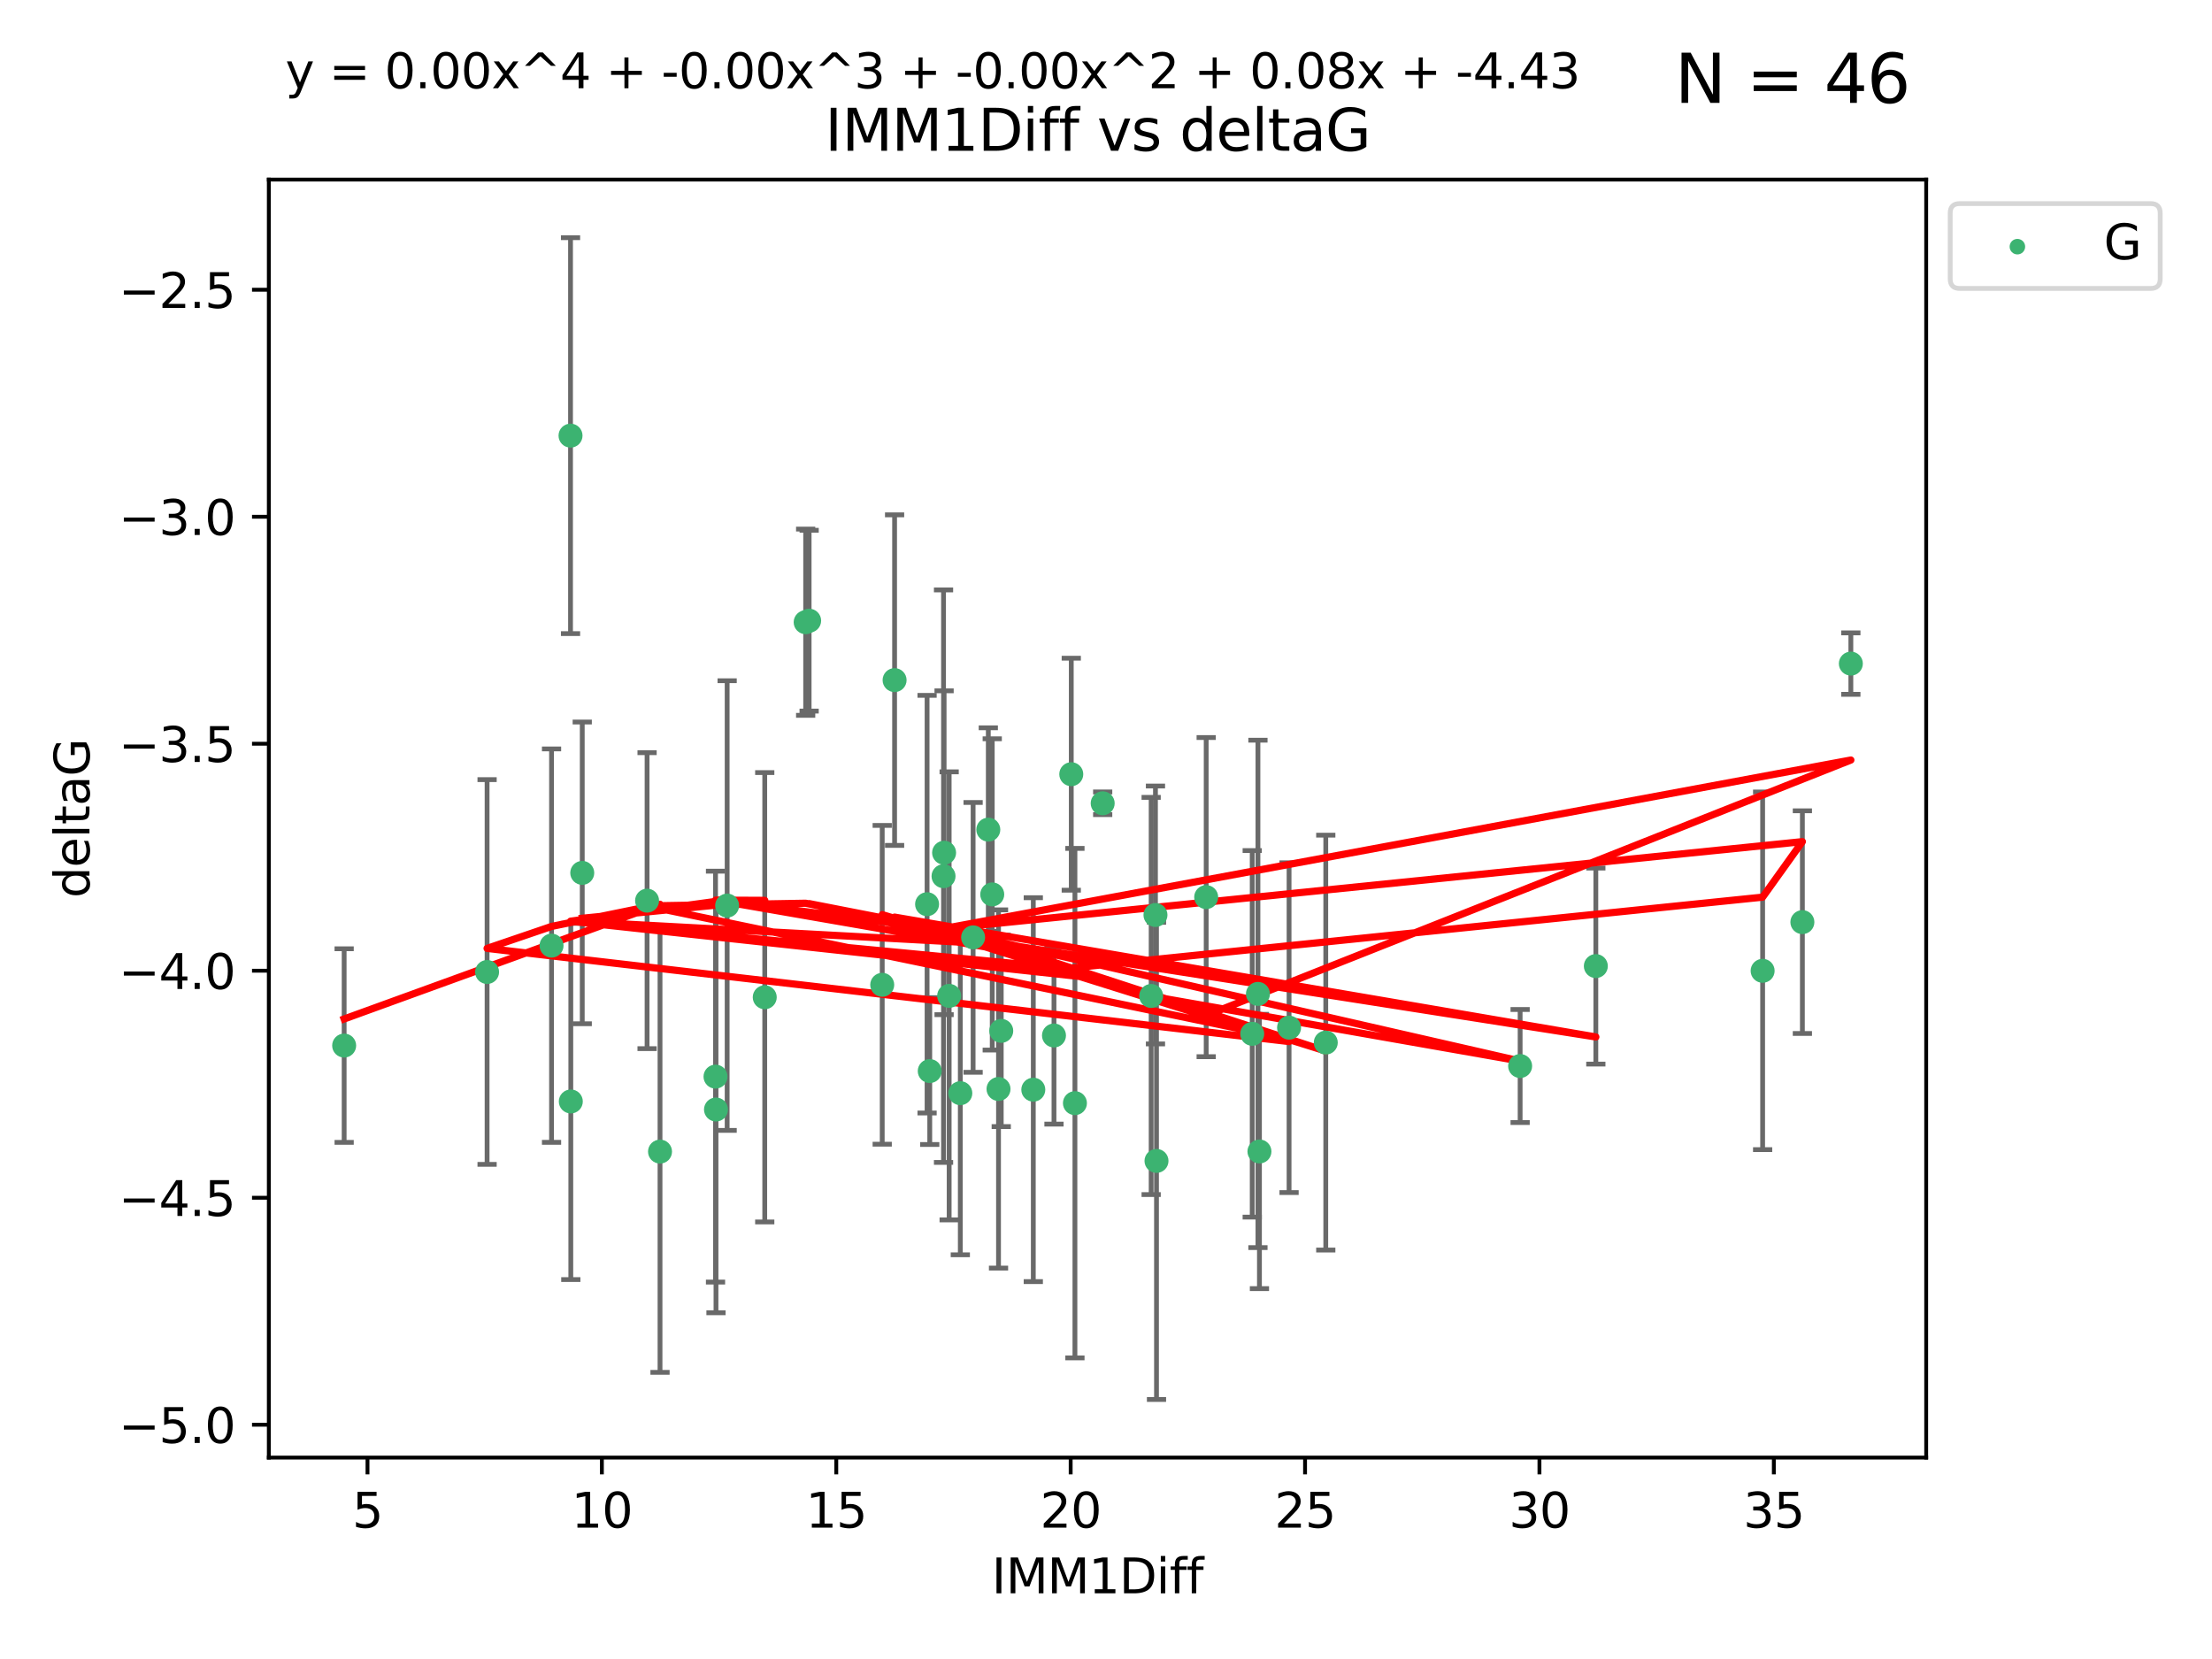 <?xml version="1.0" encoding="utf-8" standalone="no"?>
<!DOCTYPE svg PUBLIC "-//W3C//DTD SVG 1.1//EN"
  "http://www.w3.org/Graphics/SVG/1.1/DTD/svg11.dtd">
<svg xmlns:xlink="http://www.w3.org/1999/xlink" width="460.8pt" height="345.6pt" viewBox="0 0 460.8 345.6" xmlns="http://www.w3.org/2000/svg" version="1.1">
 <defs>
  <style type="text/css">*{stroke-linejoin: round; stroke-linecap: butt}</style>
 </defs>
 <g id="figure_1">
  <g id="patch_1">
   <path d="M 0 345.6 
L 460.8 345.6 
L 460.8 0 
L 0 0 
z
" style="fill: #ffffff"/>
  </g>
  <g id="axes_1">
   <g id="patch_2">
    <path d="M 56 303.64 
L 401.26 303.64 
L 401.26 37.411 
L 56 37.411 
z
" style="fill: #ffffff"/>
   </g>
   <g id="PathCollection_1">
    <defs>
     <path id="m3015d4358c" d="M 0 1.118 
C 0.297 1.118 0.581 1 0.791 0.791 
C 1 0.581 1.118 0.297 1.118 0 
C 1.118 -0.297 1 -0.581 0.791 -0.791 
C 0.581 -1 0.297 -1.118 0 -1.118 
C -0.297 -1.118 -0.581 -1 -0.791 -0.791 
C -1 -0.581 -1.118 -0.297 -1.118 0 
C -1.118 0.297 -1 0.581 -0.791 0.791 
C -0.581 1 -0.297 1.118 0 1.118 
z
" style="stroke: #3cb371"/>
    </defs>
    <g clip-path="url(#p29a6e53171)">
     <use xlink:href="#m3015d4358c" x="71.694" y="217.811" style="fill: #3cb371; stroke: #3cb371"/>
     <use xlink:href="#m3015d4358c" x="137.494" y="239.898" style="fill: #3cb371; stroke: #3cb371"/>
     <use xlink:href="#m3015d4358c" x="114.896" y="196.991" style="fill: #3cb371; stroke: #3cb371"/>
     <use xlink:href="#m3015d4358c" x="101.469" y="202.486" style="fill: #3cb371; stroke: #3cb371"/>
     <use xlink:href="#m3015d4358c" x="268.537" y="214.079" style="fill: #3cb371; stroke: #3cb371"/>
     <use xlink:href="#m3015d4358c" x="223.928" y="229.807" style="fill: #3cb371; stroke: #3cb371"/>
     <use xlink:href="#m3015d4358c" x="118.91" y="229.455" style="fill: #3cb371; stroke: #3cb371"/>
     <use xlink:href="#m3015d4358c" x="208.01" y="226.856" style="fill: #3cb371; stroke: #3cb371"/>
     <use xlink:href="#m3015d4358c" x="240.705" y="190.608" style="fill: #3cb371; stroke: #3cb371"/>
     <use xlink:href="#m3015d4358c" x="183.782" y="205.156" style="fill: #3cb371; stroke: #3cb371"/>
     <use xlink:href="#m3015d4358c" x="262.052" y="207.047" style="fill: #3cb371; stroke: #3cb371"/>
     <use xlink:href="#m3015d4358c" x="208.577" y="214.747" style="fill: #3cb371; stroke: #3cb371"/>
     <use xlink:href="#m3015d4358c" x="276.183" y="217.193" style="fill: #3cb371; stroke: #3cb371"/>
     <use xlink:href="#m3015d4358c" x="240.92" y="241.84" style="fill: #3cb371; stroke: #3cb371"/>
     <use xlink:href="#m3015d4358c" x="193.128" y="188.359" style="fill: #3cb371; stroke: #3cb371"/>
     <use xlink:href="#m3015d4358c" x="215.256" y="226.997" style="fill: #3cb371; stroke: #3cb371"/>
     <use xlink:href="#m3015d4358c" x="149.154" y="231.133" style="fill: #3cb371; stroke: #3cb371"/>
     <use xlink:href="#m3015d4358c" x="197.727" y="207.457" style="fill: #3cb371; stroke: #3cb371"/>
     <use xlink:href="#m3015d4358c" x="193.684" y="223.124" style="fill: #3cb371; stroke: #3cb371"/>
     <use xlink:href="#m3015d4358c" x="219.563" y="215.712" style="fill: #3cb371; stroke: #3cb371"/>
     <use xlink:href="#m3015d4358c" x="168.558" y="129.299" style="fill: #3cb371; stroke: #3cb371"/>
     <use xlink:href="#m3015d4358c" x="200.051" y="227.731" style="fill: #3cb371; stroke: #3cb371"/>
     <use xlink:href="#m3015d4358c" x="316.671" y="222.074" style="fill: #3cb371; stroke: #3cb371"/>
     <use xlink:href="#m3015d4358c" x="239.807" y="207.478" style="fill: #3cb371; stroke: #3cb371"/>
     <use xlink:href="#m3015d4358c" x="262.365" y="239.872" style="fill: #3cb371; stroke: #3cb371"/>
     <use xlink:href="#m3015d4358c" x="134.798" y="187.62" style="fill: #3cb371; stroke: #3cb371"/>
     <use xlink:href="#m3015d4358c" x="167.835" y="129.619" style="fill: #3cb371; stroke: #3cb371"/>
     <use xlink:href="#m3015d4358c" x="202.717" y="195.276" style="fill: #3cb371; stroke: #3cb371"/>
     <use xlink:href="#m3015d4358c" x="260.861" y="215.366" style="fill: #3cb371; stroke: #3cb371"/>
     <use xlink:href="#m3015d4358c" x="196.672" y="177.639" style="fill: #3cb371; stroke: #3cb371"/>
     <use xlink:href="#m3015d4358c" x="375.469" y="192.095" style="fill: #3cb371; stroke: #3cb371"/>
     <use xlink:href="#m3015d4358c" x="367.188" y="202.237" style="fill: #3cb371; stroke: #3cb371"/>
     <use xlink:href="#m3015d4358c" x="223.166" y="161.28" style="fill: #3cb371; stroke: #3cb371"/>
     <use xlink:href="#m3015d4358c" x="205.881" y="172.829" style="fill: #3cb371; stroke: #3cb371"/>
     <use xlink:href="#m3015d4358c" x="186.36" y="141.681" style="fill: #3cb371; stroke: #3cb371"/>
     <use xlink:href="#m3015d4358c" x="332.442" y="201.252" style="fill: #3cb371; stroke: #3cb371"/>
     <use xlink:href="#m3015d4358c" x="206.702" y="186.322" style="fill: #3cb371; stroke: #3cb371"/>
     <use xlink:href="#m3015d4358c" x="196.555" y="182.525" style="fill: #3cb371; stroke: #3cb371"/>
     <use xlink:href="#m3015d4358c" x="385.566" y="138.241" style="fill: #3cb371; stroke: #3cb371"/>
     <use xlink:href="#m3015d4358c" x="251.271" y="186.885" style="fill: #3cb371; stroke: #3cb371"/>
     <use xlink:href="#m3015d4358c" x="229.709" y="167.34" style="fill: #3cb371; stroke: #3cb371"/>
     <use xlink:href="#m3015d4358c" x="118.851" y="90.75" style="fill: #3cb371; stroke: #3cb371"/>
     <use xlink:href="#m3015d4358c" x="151.478" y="188.648" style="fill: #3cb371; stroke: #3cb371"/>
     <use xlink:href="#m3015d4358c" x="149.056" y="224.28" style="fill: #3cb371; stroke: #3cb371"/>
     <use xlink:href="#m3015d4358c" x="159.31" y="207.748" style="fill: #3cb371; stroke: #3cb371"/>
     <use xlink:href="#m3015d4358c" x="121.293" y="181.838" style="fill: #3cb371; stroke: #3cb371"/>
    </g>
   </g>
   <g id="matplotlib.axis_1">
    <g id="xtick_1">
     <g id="line2d_1">
      <defs>
       <path id="m7517bcb1eb" d="M 0 0 
L 0 3.5 
" style="stroke: #000000; stroke-width: 0.8"/>
      </defs>
      <g>
       <use xlink:href="#m7517bcb1eb" x="76.557" y="303.64" style="stroke: #000000; stroke-width: 0.8"/>
      </g>
     </g>
     <g id="text_1">
      <!-- 5 -->
      <g transform="translate(73.376 318.238)scale(0.1 -0.1)">
       <defs>
        <path id="DejaVuSans-35" d="M 691 4666 
L 3169 4666 
L 3169 4134 
L 1269 4134 
L 1269 2991 
Q 1406 3038 1543 3061 
Q 1681 3084 1819 3084 
Q 2600 3084 3056 2656 
Q 3513 2228 3513 1497 
Q 3513 744 3044 326 
Q 2575 -91 1722 -91 
Q 1428 -91 1123 -41 
Q 819 9 494 109 
L 494 744 
Q 775 591 1075 516 
Q 1375 441 1709 441 
Q 2250 441 2565 725 
Q 2881 1009 2881 1497 
Q 2881 1984 2565 2268 
Q 2250 2553 1709 2553 
Q 1456 2553 1204 2497 
Q 953 2441 691 2322 
L 691 4666 
z
" transform="scale(0.016)"/>
       </defs>
       <use xlink:href="#DejaVuSans-35"/>
      </g>
     </g>
    </g>
    <g id="xtick_2">
     <g id="line2d_2">
      <g>
       <use xlink:href="#m7517bcb1eb" x="125.384" y="303.64" style="stroke: #000000; stroke-width: 0.8"/>
      </g>
     </g>
     <g id="text_2">
      <!-- 10 -->
      <g transform="translate(119.022 318.238)scale(0.1 -0.1)">
       <defs>
        <path id="DejaVuSans-31" d="M 794 531 
L 1825 531 
L 1825 4091 
L 703 3866 
L 703 4441 
L 1819 4666 
L 2450 4666 
L 2450 531 
L 3481 531 
L 3481 0 
L 794 0 
L 794 531 
z
" transform="scale(0.016)"/>
        <path id="DejaVuSans-30" d="M 2034 4250 
Q 1547 4250 1301 3770 
Q 1056 3291 1056 2328 
Q 1056 1369 1301 889 
Q 1547 409 2034 409 
Q 2525 409 2770 889 
Q 3016 1369 3016 2328 
Q 3016 3291 2770 3770 
Q 2525 4250 2034 4250 
z
M 2034 4750 
Q 2819 4750 3233 4129 
Q 3647 3509 3647 2328 
Q 3647 1150 3233 529 
Q 2819 -91 2034 -91 
Q 1250 -91 836 529 
Q 422 1150 422 2328 
Q 422 3509 836 4129 
Q 1250 4750 2034 4750 
z
" transform="scale(0.016)"/>
       </defs>
       <use xlink:href="#DejaVuSans-31"/>
       <use xlink:href="#DejaVuSans-30" x="63.623"/>
      </g>
     </g>
    </g>
    <g id="xtick_3">
     <g id="line2d_3">
      <g>
       <use xlink:href="#m7517bcb1eb" x="174.212" y="303.64" style="stroke: #000000; stroke-width: 0.8"/>
      </g>
     </g>
     <g id="text_3">
      <!-- 15 -->
      <g transform="translate(167.849 318.238)scale(0.1 -0.1)">
       <use xlink:href="#DejaVuSans-31"/>
       <use xlink:href="#DejaVuSans-35" x="63.623"/>
      </g>
     </g>
    </g>
    <g id="xtick_4">
     <g id="line2d_4">
      <g>
       <use xlink:href="#m7517bcb1eb" x="223.039" y="303.64" style="stroke: #000000; stroke-width: 0.8"/>
      </g>
     </g>
     <g id="text_4">
      <!-- 20 -->
      <g transform="translate(216.677 318.238)scale(0.1 -0.1)">
       <defs>
        <path id="DejaVuSans-32" d="M 1228 531 
L 3431 531 
L 3431 0 
L 469 0 
L 469 531 
Q 828 903 1448 1529 
Q 2069 2156 2228 2338 
Q 2531 2678 2651 2914 
Q 2772 3150 2772 3378 
Q 2772 3750 2511 3984 
Q 2250 4219 1831 4219 
Q 1534 4219 1204 4116 
Q 875 4013 500 3803 
L 500 4441 
Q 881 4594 1212 4672 
Q 1544 4750 1819 4750 
Q 2544 4750 2975 4387 
Q 3406 4025 3406 3419 
Q 3406 3131 3298 2873 
Q 3191 2616 2906 2266 
Q 2828 2175 2409 1742 
Q 1991 1309 1228 531 
z
" transform="scale(0.016)"/>
       </defs>
       <use xlink:href="#DejaVuSans-32"/>
       <use xlink:href="#DejaVuSans-30" x="63.623"/>
      </g>
     </g>
    </g>
    <g id="xtick_5">
     <g id="line2d_5">
      <g>
       <use xlink:href="#m7517bcb1eb" x="271.867" y="303.64" style="stroke: #000000; stroke-width: 0.8"/>
      </g>
     </g>
     <g id="text_5">
      <!-- 25 -->
      <g transform="translate(265.504 318.238)scale(0.1 -0.1)">
       <use xlink:href="#DejaVuSans-32"/>
       <use xlink:href="#DejaVuSans-35" x="63.623"/>
      </g>
     </g>
    </g>
    <g id="xtick_6">
     <g id="line2d_6">
      <g>
       <use xlink:href="#m7517bcb1eb" x="320.694" y="303.64" style="stroke: #000000; stroke-width: 0.8"/>
      </g>
     </g>
     <g id="text_6">
      <!-- 30 -->
      <g transform="translate(314.332 318.238)scale(0.1 -0.1)">
       <defs>
        <path id="DejaVuSans-33" d="M 2597 2516 
Q 3050 2419 3304 2112 
Q 3559 1806 3559 1356 
Q 3559 666 3084 287 
Q 2609 -91 1734 -91 
Q 1441 -91 1130 -33 
Q 819 25 488 141 
L 488 750 
Q 750 597 1062 519 
Q 1375 441 1716 441 
Q 2309 441 2620 675 
Q 2931 909 2931 1356 
Q 2931 1769 2642 2001 
Q 2353 2234 1838 2234 
L 1294 2234 
L 1294 2753 
L 1863 2753 
Q 2328 2753 2575 2939 
Q 2822 3125 2822 3475 
Q 2822 3834 2567 4026 
Q 2313 4219 1838 4219 
Q 1578 4219 1281 4162 
Q 984 4106 628 3988 
L 628 4550 
Q 988 4650 1302 4700 
Q 1616 4750 1894 4750 
Q 2613 4750 3031 4423 
Q 3450 4097 3450 3541 
Q 3450 3153 3228 2886 
Q 3006 2619 2597 2516 
z
" transform="scale(0.016)"/>
       </defs>
       <use xlink:href="#DejaVuSans-33"/>
       <use xlink:href="#DejaVuSans-30" x="63.623"/>
      </g>
     </g>
    </g>
    <g id="xtick_7">
     <g id="line2d_7">
      <g>
       <use xlink:href="#m7517bcb1eb" x="369.522" y="303.64" style="stroke: #000000; stroke-width: 0.8"/>
      </g>
     </g>
     <g id="text_7">
      <!-- 35 -->
      <g transform="translate(363.159 318.238)scale(0.1 -0.1)">
       <use xlink:href="#DejaVuSans-33"/>
       <use xlink:href="#DejaVuSans-35" x="63.623"/>
      </g>
     </g>
    </g>
    <g id="text_8">
     <!-- IMM1Diff -->
     <g transform="translate(206.586 331.917)scale(0.1 -0.1)">
      <defs>
       <path id="DejaVuSans-49" d="M 628 4666 
L 1259 4666 
L 1259 0 
L 628 0 
L 628 4666 
z
" transform="scale(0.016)"/>
       <path id="DejaVuSans-4d" d="M 628 4666 
L 1569 4666 
L 2759 1491 
L 3956 4666 
L 4897 4666 
L 4897 0 
L 4281 0 
L 4281 4097 
L 3078 897 
L 2444 897 
L 1241 4097 
L 1241 0 
L 628 0 
L 628 4666 
z
" transform="scale(0.016)"/>
       <path id="DejaVuSans-44" d="M 1259 4147 
L 1259 519 
L 2022 519 
Q 2988 519 3436 956 
Q 3884 1394 3884 2338 
Q 3884 3275 3436 3711 
Q 2988 4147 2022 4147 
L 1259 4147 
z
M 628 4666 
L 1925 4666 
Q 3281 4666 3915 4102 
Q 4550 3538 4550 2338 
Q 4550 1131 3912 565 
Q 3275 0 1925 0 
L 628 0 
L 628 4666 
z
" transform="scale(0.016)"/>
       <path id="DejaVuSans-69" d="M 603 3500 
L 1178 3500 
L 1178 0 
L 603 0 
L 603 3500 
z
M 603 4863 
L 1178 4863 
L 1178 4134 
L 603 4134 
L 603 4863 
z
" transform="scale(0.016)"/>
       <path id="DejaVuSans-66" d="M 2375 4863 
L 2375 4384 
L 1825 4384 
Q 1516 4384 1395 4259 
Q 1275 4134 1275 3809 
L 1275 3500 
L 2222 3500 
L 2222 3053 
L 1275 3053 
L 1275 0 
L 697 0 
L 697 3053 
L 147 3053 
L 147 3500 
L 697 3500 
L 697 3744 
Q 697 4328 969 4595 
Q 1241 4863 1831 4863 
L 2375 4863 
z
" transform="scale(0.016)"/>
      </defs>
      <use xlink:href="#DejaVuSans-49"/>
      <use xlink:href="#DejaVuSans-4d" x="29.492"/>
      <use xlink:href="#DejaVuSans-4d" x="115.771"/>
      <use xlink:href="#DejaVuSans-31" x="202.051"/>
      <use xlink:href="#DejaVuSans-44" x="265.674"/>
      <use xlink:href="#DejaVuSans-69" x="342.676"/>
      <use xlink:href="#DejaVuSans-66" x="370.459"/>
      <use xlink:href="#DejaVuSans-66" x="405.664"/>
     </g>
    </g>
   </g>
   <g id="matplotlib.axis_2">
    <g id="ytick_1">
     <g id="line2d_8">
      <defs>
       <path id="me7c534c360" d="M 0 0 
L -3.5 0 
" style="stroke: #000000; stroke-width: 0.8"/>
      </defs>
      <g>
       <use xlink:href="#me7c534c360" x="56" y="296.797" style="stroke: #000000; stroke-width: 0.8"/>
      </g>
     </g>
     <g id="text_9">
      <!-- −5.0 -->
      <g transform="translate(24.717 300.596)scale(0.1 -0.1)">
       <defs>
        <path id="DejaVuSans-2212" d="M 678 2272 
L 4684 2272 
L 4684 1741 
L 678 1741 
L 678 2272 
z
" transform="scale(0.016)"/>
        <path id="DejaVuSans-2e" d="M 684 794 
L 1344 794 
L 1344 0 
L 684 0 
L 684 794 
z
" transform="scale(0.016)"/>
       </defs>
       <use xlink:href="#DejaVuSans-2212"/>
       <use xlink:href="#DejaVuSans-35" x="83.789"/>
       <use xlink:href="#DejaVuSans-2e" x="147.412"/>
       <use xlink:href="#DejaVuSans-30" x="179.199"/>
      </g>
     </g>
    </g>
    <g id="ytick_2">
     <g id="line2d_9">
      <g>
       <use xlink:href="#me7c534c360" x="56" y="249.509" style="stroke: #000000; stroke-width: 0.8"/>
      </g>
     </g>
     <g id="text_10">
      <!-- −4.5 -->
      <g transform="translate(24.717 253.308)scale(0.1 -0.1)">
       <defs>
        <path id="DejaVuSans-34" d="M 2419 4116 
L 825 1625 
L 2419 1625 
L 2419 4116 
z
M 2253 4666 
L 3047 4666 
L 3047 1625 
L 3713 1625 
L 3713 1100 
L 3047 1100 
L 3047 0 
L 2419 0 
L 2419 1100 
L 313 1100 
L 313 1709 
L 2253 4666 
z
" transform="scale(0.016)"/>
       </defs>
       <use xlink:href="#DejaVuSans-2212"/>
       <use xlink:href="#DejaVuSans-34" x="83.789"/>
       <use xlink:href="#DejaVuSans-2e" x="147.412"/>
       <use xlink:href="#DejaVuSans-35" x="179.199"/>
      </g>
     </g>
    </g>
    <g id="ytick_3">
     <g id="line2d_10">
      <g>
       <use xlink:href="#me7c534c360" x="56" y="202.221" style="stroke: #000000; stroke-width: 0.8"/>
      </g>
     </g>
     <g id="text_11">
      <!-- −4.0 -->
      <g transform="translate(24.717 206.021)scale(0.1 -0.1)">
       <use xlink:href="#DejaVuSans-2212"/>
       <use xlink:href="#DejaVuSans-34" x="83.789"/>
       <use xlink:href="#DejaVuSans-2e" x="147.412"/>
       <use xlink:href="#DejaVuSans-30" x="179.199"/>
      </g>
     </g>
    </g>
    <g id="ytick_4">
     <g id="line2d_11">
      <g>
       <use xlink:href="#me7c534c360" x="56" y="154.934" style="stroke: #000000; stroke-width: 0.8"/>
      </g>
     </g>
     <g id="text_12">
      <!-- −3.5 -->
      <g transform="translate(24.717 158.733)scale(0.1 -0.1)">
       <use xlink:href="#DejaVuSans-2212"/>
       <use xlink:href="#DejaVuSans-33" x="83.789"/>
       <use xlink:href="#DejaVuSans-2e" x="147.412"/>
       <use xlink:href="#DejaVuSans-35" x="179.199"/>
      </g>
     </g>
    </g>
    <g id="ytick_5">
     <g id="line2d_12">
      <g>
       <use xlink:href="#me7c534c360" x="56" y="107.646" style="stroke: #000000; stroke-width: 0.8"/>
      </g>
     </g>
     <g id="text_13">
      <!-- −3.0 -->
      <g transform="translate(24.717 111.446)scale(0.1 -0.1)">
       <use xlink:href="#DejaVuSans-2212"/>
       <use xlink:href="#DejaVuSans-33" x="83.789"/>
       <use xlink:href="#DejaVuSans-2e" x="147.412"/>
       <use xlink:href="#DejaVuSans-30" x="179.199"/>
      </g>
     </g>
    </g>
    <g id="ytick_6">
     <g id="line2d_13">
      <g>
       <use xlink:href="#me7c534c360" x="56" y="60.359" style="stroke: #000000; stroke-width: 0.8"/>
      </g>
     </g>
     <g id="text_14">
      <!-- −2.5 -->
      <g transform="translate(24.717 64.158)scale(0.1 -0.1)">
       <use xlink:href="#DejaVuSans-2212"/>
       <use xlink:href="#DejaVuSans-32" x="83.789"/>
       <use xlink:href="#DejaVuSans-2e" x="147.412"/>
       <use xlink:href="#DejaVuSans-35" x="179.199"/>
      </g>
     </g>
    </g>
    <g id="text_15">
     <!-- deltaG -->
     <g transform="translate(18.637 187.064)rotate(-90)scale(0.1 -0.1)">
      <defs>
       <path id="DejaVuSans-64" d="M 2906 2969 
L 2906 4863 
L 3481 4863 
L 3481 0 
L 2906 0 
L 2906 525 
Q 2725 213 2448 61 
Q 2172 -91 1784 -91 
Q 1150 -91 751 415 
Q 353 922 353 1747 
Q 353 2572 751 3078 
Q 1150 3584 1784 3584 
Q 2172 3584 2448 3432 
Q 2725 3281 2906 2969 
z
M 947 1747 
Q 947 1113 1208 752 
Q 1469 391 1925 391 
Q 2381 391 2643 752 
Q 2906 1113 2906 1747 
Q 2906 2381 2643 2742 
Q 2381 3103 1925 3103 
Q 1469 3103 1208 2742 
Q 947 2381 947 1747 
z
" transform="scale(0.016)"/>
       <path id="DejaVuSans-65" d="M 3597 1894 
L 3597 1613 
L 953 1613 
Q 991 1019 1311 708 
Q 1631 397 2203 397 
Q 2534 397 2845 478 
Q 3156 559 3463 722 
L 3463 178 
Q 3153 47 2828 -22 
Q 2503 -91 2169 -91 
Q 1331 -91 842 396 
Q 353 884 353 1716 
Q 353 2575 817 3079 
Q 1281 3584 2069 3584 
Q 2775 3584 3186 3129 
Q 3597 2675 3597 1894 
z
M 3022 2063 
Q 3016 2534 2758 2815 
Q 2500 3097 2075 3097 
Q 1594 3097 1305 2825 
Q 1016 2553 972 2059 
L 3022 2063 
z
" transform="scale(0.016)"/>
       <path id="DejaVuSans-6c" d="M 603 4863 
L 1178 4863 
L 1178 0 
L 603 0 
L 603 4863 
z
" transform="scale(0.016)"/>
       <path id="DejaVuSans-74" d="M 1172 4494 
L 1172 3500 
L 2356 3500 
L 2356 3053 
L 1172 3053 
L 1172 1153 
Q 1172 725 1289 603 
Q 1406 481 1766 481 
L 2356 481 
L 2356 0 
L 1766 0 
Q 1100 0 847 248 
Q 594 497 594 1153 
L 594 3053 
L 172 3053 
L 172 3500 
L 594 3500 
L 594 4494 
L 1172 4494 
z
" transform="scale(0.016)"/>
       <path id="DejaVuSans-61" d="M 2194 1759 
Q 1497 1759 1228 1600 
Q 959 1441 959 1056 
Q 959 750 1161 570 
Q 1363 391 1709 391 
Q 2188 391 2477 730 
Q 2766 1069 2766 1631 
L 2766 1759 
L 2194 1759 
z
M 3341 1997 
L 3341 0 
L 2766 0 
L 2766 531 
Q 2569 213 2275 61 
Q 1981 -91 1556 -91 
Q 1019 -91 701 211 
Q 384 513 384 1019 
Q 384 1609 779 1909 
Q 1175 2209 1959 2209 
L 2766 2209 
L 2766 2266 
Q 2766 2663 2505 2880 
Q 2244 3097 1772 3097 
Q 1472 3097 1187 3025 
Q 903 2953 641 2809 
L 641 3341 
Q 956 3463 1253 3523 
Q 1550 3584 1831 3584 
Q 2591 3584 2966 3190 
Q 3341 2797 3341 1997 
z
" transform="scale(0.016)"/>
       <path id="DejaVuSans-47" d="M 3809 666 
L 3809 1919 
L 2778 1919 
L 2778 2438 
L 4434 2438 
L 4434 434 
Q 4069 175 3628 42 
Q 3188 -91 2688 -91 
Q 1594 -91 976 548 
Q 359 1188 359 2328 
Q 359 3472 976 4111 
Q 1594 4750 2688 4750 
Q 3144 4750 3555 4637 
Q 3966 4525 4313 4306 
L 4313 3634 
Q 3963 3931 3569 4081 
Q 3175 4231 2741 4231 
Q 1884 4231 1454 3753 
Q 1025 3275 1025 2328 
Q 1025 1384 1454 906 
Q 1884 428 2741 428 
Q 3075 428 3337 486 
Q 3600 544 3809 666 
z
" transform="scale(0.016)"/>
      </defs>
      <use xlink:href="#DejaVuSans-64"/>
      <use xlink:href="#DejaVuSans-65" x="63.477"/>
      <use xlink:href="#DejaVuSans-6c" x="125"/>
      <use xlink:href="#DejaVuSans-74" x="152.783"/>
      <use xlink:href="#DejaVuSans-61" x="191.992"/>
      <use xlink:href="#DejaVuSans-47" x="253.271"/>
     </g>
    </g>
   </g>
   <g id="LineCollection_1">
    <path d="M 71.694 237.976 
L 71.694 197.647 
" clip-path="url(#p29a6e53171)" style="fill: none; stroke: #696969"/>
    <path d="M 137.494 285.883 
L 137.494 193.914 
" clip-path="url(#p29a6e53171)" style="fill: none; stroke: #696969"/>
    <path d="M 114.896 237.97 
L 114.896 156.013 
" clip-path="url(#p29a6e53171)" style="fill: none; stroke: #696969"/>
    <path d="M 101.469 242.56 
L 101.469 162.411 
" clip-path="url(#p29a6e53171)" style="fill: none; stroke: #696969"/>
    <path d="M 268.537 248.43 
L 268.537 179.727 
" clip-path="url(#p29a6e53171)" style="fill: none; stroke: #696969"/>
    <path d="M 223.928 282.874 
L 223.928 176.739 
" clip-path="url(#p29a6e53171)" style="fill: none; stroke: #696969"/>
    <path d="M 118.91 266.557 
L 118.91 192.353 
" clip-path="url(#p29a6e53171)" style="fill: none; stroke: #696969"/>
    <path d="M 208.01 264.168 
L 208.01 189.544 
" clip-path="url(#p29a6e53171)" style="fill: none; stroke: #696969"/>
    <path d="M 240.705 217.469 
L 240.705 163.746 
" clip-path="url(#p29a6e53171)" style="fill: none; stroke: #696969"/>
    <path d="M 183.782 238.355 
L 183.782 171.956 
" clip-path="url(#p29a6e53171)" style="fill: none; stroke: #696969"/>
    <path d="M 262.052 259.901 
L 262.052 154.193 
" clip-path="url(#p29a6e53171)" style="fill: none; stroke: #696969"/>
    <path d="M 208.577 234.689 
L 208.577 194.805 
" clip-path="url(#p29a6e53171)" style="fill: none; stroke: #696969"/>
    <path d="M 276.183 260.406 
L 276.183 173.98 
" clip-path="url(#p29a6e53171)" style="fill: none; stroke: #696969"/>
    <path d="M 240.92 291.539 
L 240.92 192.141 
" clip-path="url(#p29a6e53171)" style="fill: none; stroke: #696969"/>
    <path d="M 193.128 231.857 
L 193.128 144.861 
" clip-path="url(#p29a6e53171)" style="fill: none; stroke: #696969"/>
    <path d="M 215.256 266.982 
L 215.256 187.012 
" clip-path="url(#p29a6e53171)" style="fill: none; stroke: #696969"/>
    <path d="M 149.154 273.468 
L 149.154 188.798 
" clip-path="url(#p29a6e53171)" style="fill: none; stroke: #696969"/>
    <path d="M 197.727 254.126 
L 197.727 160.788 
" clip-path="url(#p29a6e53171)" style="fill: none; stroke: #696969"/>
    <path d="M 193.684 238.417 
L 193.684 207.831 
" clip-path="url(#p29a6e53171)" style="fill: none; stroke: #696969"/>
    <path d="M 219.563 234.173 
L 219.563 197.25 
" clip-path="url(#p29a6e53171)" style="fill: none; stroke: #696969"/>
    <path d="M 168.558 148.131 
L 168.558 110.467 
" clip-path="url(#p29a6e53171)" style="fill: none; stroke: #696969"/>
    <path d="M 200.051 261.395 
L 200.051 194.067 
" clip-path="url(#p29a6e53171)" style="fill: none; stroke: #696969"/>
    <path d="M 316.671 233.85 
L 316.671 210.298 
" clip-path="url(#p29a6e53171)" style="fill: none; stroke: #696969"/>
    <path d="M 239.807 248.847 
L 239.807 166.109 
" clip-path="url(#p29a6e53171)" style="fill: none; stroke: #696969"/>
    <path d="M 262.365 268.442 
L 262.365 211.301 
" clip-path="url(#p29a6e53171)" style="fill: none; stroke: #696969"/>
    <path d="M 134.798 218.446 
L 134.798 156.794 
" clip-path="url(#p29a6e53171)" style="fill: none; stroke: #696969"/>
    <path d="M 167.835 149.018 
L 167.835 110.22 
" clip-path="url(#p29a6e53171)" style="fill: none; stroke: #696969"/>
    <path d="M 202.717 223.376 
L 202.717 167.176 
" clip-path="url(#p29a6e53171)" style="fill: none; stroke: #696969"/>
    <path d="M 260.861 253.547 
L 260.861 177.185 
" clip-path="url(#p29a6e53171)" style="fill: none; stroke: #696969"/>
    <path d="M 196.672 211.368 
L 196.672 143.911 
" clip-path="url(#p29a6e53171)" style="fill: none; stroke: #696969"/>
    <path d="M 375.469 215.288 
L 375.469 168.901 
" clip-path="url(#p29a6e53171)" style="fill: none; stroke: #696969"/>
    <path d="M 367.188 239.485 
L 367.188 164.988 
" clip-path="url(#p29a6e53171)" style="fill: none; stroke: #696969"/>
    <path d="M 223.166 185.444 
L 223.166 137.115 
" clip-path="url(#p29a6e53171)" style="fill: none; stroke: #696969"/>
    <path d="M 205.881 194.04 
L 205.881 151.619 
" clip-path="url(#p29a6e53171)" style="fill: none; stroke: #696969"/>
    <path d="M 186.36 176.111 
L 186.36 107.251 
" clip-path="url(#p29a6e53171)" style="fill: none; stroke: #696969"/>
    <path d="M 332.442 221.672 
L 332.442 180.831 
" clip-path="url(#p29a6e53171)" style="fill: none; stroke: #696969"/>
    <path d="M 206.702 218.745 
L 206.702 153.899 
" clip-path="url(#p29a6e53171)" style="fill: none; stroke: #696969"/>
    <path d="M 196.555 242.156 
L 196.555 122.894 
" clip-path="url(#p29a6e53171)" style="fill: none; stroke: #696969"/>
    <path d="M 385.566 144.644 
L 385.566 131.838 
" clip-path="url(#p29a6e53171)" style="fill: none; stroke: #696969"/>
    <path d="M 251.271 220.128 
L 251.271 153.641 
" clip-path="url(#p29a6e53171)" style="fill: none; stroke: #696969"/>
    <path d="M 229.709 169.701 
L 229.709 164.98 
" clip-path="url(#p29a6e53171)" style="fill: none; stroke: #696969"/>
    <path d="M 118.851 131.988 
L 118.851 49.513 
" clip-path="url(#p29a6e53171)" style="fill: none; stroke: #696969"/>
    <path d="M 151.478 235.483 
L 151.478 141.812 
" clip-path="url(#p29a6e53171)" style="fill: none; stroke: #696969"/>
    <path d="M 149.056 267.078 
L 149.056 181.482 
" clip-path="url(#p29a6e53171)" style="fill: none; stroke: #696969"/>
    <path d="M 159.31 254.551 
L 159.31 160.944 
" clip-path="url(#p29a6e53171)" style="fill: none; stroke: #696969"/>
    <path d="M 121.293 213.267 
L 121.293 150.409 
" clip-path="url(#p29a6e53171)" style="fill: none; stroke: #696969"/>
   </g>
   <g id="line2d_14">
    <defs>
     <path id="mc78eea8768" d="M 2 0 
L -2 -0 
" style="stroke: #696969"/>
    </defs>
    <g clip-path="url(#p29a6e53171)">
     <use xlink:href="#mc78eea8768" x="71.694" y="237.976" style="fill: #696969; stroke: #696969"/>
     <use xlink:href="#mc78eea8768" x="137.494" y="285.883" style="fill: #696969; stroke: #696969"/>
     <use xlink:href="#mc78eea8768" x="114.896" y="237.97" style="fill: #696969; stroke: #696969"/>
     <use xlink:href="#mc78eea8768" x="101.469" y="242.56" style="fill: #696969; stroke: #696969"/>
     <use xlink:href="#mc78eea8768" x="268.537" y="248.43" style="fill: #696969; stroke: #696969"/>
     <use xlink:href="#mc78eea8768" x="223.928" y="282.874" style="fill: #696969; stroke: #696969"/>
     <use xlink:href="#mc78eea8768" x="118.91" y="266.557" style="fill: #696969; stroke: #696969"/>
     <use xlink:href="#mc78eea8768" x="208.01" y="264.168" style="fill: #696969; stroke: #696969"/>
     <use xlink:href="#mc78eea8768" x="240.705" y="217.469" style="fill: #696969; stroke: #696969"/>
     <use xlink:href="#mc78eea8768" x="183.782" y="238.355" style="fill: #696969; stroke: #696969"/>
     <use xlink:href="#mc78eea8768" x="262.052" y="259.901" style="fill: #696969; stroke: #696969"/>
     <use xlink:href="#mc78eea8768" x="208.577" y="234.689" style="fill: #696969; stroke: #696969"/>
     <use xlink:href="#mc78eea8768" x="276.183" y="260.406" style="fill: #696969; stroke: #696969"/>
     <use xlink:href="#mc78eea8768" x="240.92" y="291.539" style="fill: #696969; stroke: #696969"/>
     <use xlink:href="#mc78eea8768" x="193.128" y="231.857" style="fill: #696969; stroke: #696969"/>
     <use xlink:href="#mc78eea8768" x="215.256" y="266.982" style="fill: #696969; stroke: #696969"/>
     <use xlink:href="#mc78eea8768" x="149.154" y="273.468" style="fill: #696969; stroke: #696969"/>
     <use xlink:href="#mc78eea8768" x="197.727" y="254.126" style="fill: #696969; stroke: #696969"/>
     <use xlink:href="#mc78eea8768" x="193.684" y="238.417" style="fill: #696969; stroke: #696969"/>
     <use xlink:href="#mc78eea8768" x="219.563" y="234.173" style="fill: #696969; stroke: #696969"/>
     <use xlink:href="#mc78eea8768" x="168.558" y="148.131" style="fill: #696969; stroke: #696969"/>
     <use xlink:href="#mc78eea8768" x="200.051" y="261.395" style="fill: #696969; stroke: #696969"/>
     <use xlink:href="#mc78eea8768" x="316.671" y="233.85" style="fill: #696969; stroke: #696969"/>
     <use xlink:href="#mc78eea8768" x="239.807" y="248.847" style="fill: #696969; stroke: #696969"/>
     <use xlink:href="#mc78eea8768" x="262.365" y="268.442" style="fill: #696969; stroke: #696969"/>
     <use xlink:href="#mc78eea8768" x="134.798" y="218.446" style="fill: #696969; stroke: #696969"/>
     <use xlink:href="#mc78eea8768" x="167.835" y="149.018" style="fill: #696969; stroke: #696969"/>
     <use xlink:href="#mc78eea8768" x="202.717" y="223.376" style="fill: #696969; stroke: #696969"/>
     <use xlink:href="#mc78eea8768" x="260.861" y="253.547" style="fill: #696969; stroke: #696969"/>
     <use xlink:href="#mc78eea8768" x="196.672" y="211.368" style="fill: #696969; stroke: #696969"/>
     <use xlink:href="#mc78eea8768" x="375.469" y="215.288" style="fill: #696969; stroke: #696969"/>
     <use xlink:href="#mc78eea8768" x="367.188" y="239.485" style="fill: #696969; stroke: #696969"/>
     <use xlink:href="#mc78eea8768" x="223.166" y="185.444" style="fill: #696969; stroke: #696969"/>
     <use xlink:href="#mc78eea8768" x="205.881" y="194.04" style="fill: #696969; stroke: #696969"/>
     <use xlink:href="#mc78eea8768" x="186.36" y="176.111" style="fill: #696969; stroke: #696969"/>
     <use xlink:href="#mc78eea8768" x="332.442" y="221.672" style="fill: #696969; stroke: #696969"/>
     <use xlink:href="#mc78eea8768" x="206.702" y="218.745" style="fill: #696969; stroke: #696969"/>
     <use xlink:href="#mc78eea8768" x="196.555" y="242.156" style="fill: #696969; stroke: #696969"/>
     <use xlink:href="#mc78eea8768" x="385.566" y="144.644" style="fill: #696969; stroke: #696969"/>
     <use xlink:href="#mc78eea8768" x="251.271" y="220.128" style="fill: #696969; stroke: #696969"/>
     <use xlink:href="#mc78eea8768" x="229.709" y="169.701" style="fill: #696969; stroke: #696969"/>
     <use xlink:href="#mc78eea8768" x="118.851" y="131.988" style="fill: #696969; stroke: #696969"/>
     <use xlink:href="#mc78eea8768" x="151.478" y="235.483" style="fill: #696969; stroke: #696969"/>
     <use xlink:href="#mc78eea8768" x="149.056" y="267.078" style="fill: #696969; stroke: #696969"/>
     <use xlink:href="#mc78eea8768" x="159.31" y="254.551" style="fill: #696969; stroke: #696969"/>
     <use xlink:href="#mc78eea8768" x="121.293" y="213.267" style="fill: #696969; stroke: #696969"/>
    </g>
   </g>
   <g id="line2d_15">
    <g clip-path="url(#p29a6e53171)">
     <use xlink:href="#mc78eea8768" x="71.694" y="197.647" style="fill: #696969; stroke: #696969"/>
     <use xlink:href="#mc78eea8768" x="137.494" y="193.914" style="fill: #696969; stroke: #696969"/>
     <use xlink:href="#mc78eea8768" x="114.896" y="156.013" style="fill: #696969; stroke: #696969"/>
     <use xlink:href="#mc78eea8768" x="101.469" y="162.411" style="fill: #696969; stroke: #696969"/>
     <use xlink:href="#mc78eea8768" x="268.537" y="179.727" style="fill: #696969; stroke: #696969"/>
     <use xlink:href="#mc78eea8768" x="223.928" y="176.739" style="fill: #696969; stroke: #696969"/>
     <use xlink:href="#mc78eea8768" x="118.91" y="192.353" style="fill: #696969; stroke: #696969"/>
     <use xlink:href="#mc78eea8768" x="208.01" y="189.544" style="fill: #696969; stroke: #696969"/>
     <use xlink:href="#mc78eea8768" x="240.705" y="163.746" style="fill: #696969; stroke: #696969"/>
     <use xlink:href="#mc78eea8768" x="183.782" y="171.956" style="fill: #696969; stroke: #696969"/>
     <use xlink:href="#mc78eea8768" x="262.052" y="154.193" style="fill: #696969; stroke: #696969"/>
     <use xlink:href="#mc78eea8768" x="208.577" y="194.805" style="fill: #696969; stroke: #696969"/>
     <use xlink:href="#mc78eea8768" x="276.183" y="173.98" style="fill: #696969; stroke: #696969"/>
     <use xlink:href="#mc78eea8768" x="240.92" y="192.141" style="fill: #696969; stroke: #696969"/>
     <use xlink:href="#mc78eea8768" x="193.128" y="144.861" style="fill: #696969; stroke: #696969"/>
     <use xlink:href="#mc78eea8768" x="215.256" y="187.012" style="fill: #696969; stroke: #696969"/>
     <use xlink:href="#mc78eea8768" x="149.154" y="188.798" style="fill: #696969; stroke: #696969"/>
     <use xlink:href="#mc78eea8768" x="197.727" y="160.788" style="fill: #696969; stroke: #696969"/>
     <use xlink:href="#mc78eea8768" x="193.684" y="207.831" style="fill: #696969; stroke: #696969"/>
     <use xlink:href="#mc78eea8768" x="219.563" y="197.25" style="fill: #696969; stroke: #696969"/>
     <use xlink:href="#mc78eea8768" x="168.558" y="110.467" style="fill: #696969; stroke: #696969"/>
     <use xlink:href="#mc78eea8768" x="200.051" y="194.067" style="fill: #696969; stroke: #696969"/>
     <use xlink:href="#mc78eea8768" x="316.671" y="210.298" style="fill: #696969; stroke: #696969"/>
     <use xlink:href="#mc78eea8768" x="239.807" y="166.109" style="fill: #696969; stroke: #696969"/>
     <use xlink:href="#mc78eea8768" x="262.365" y="211.301" style="fill: #696969; stroke: #696969"/>
     <use xlink:href="#mc78eea8768" x="134.798" y="156.794" style="fill: #696969; stroke: #696969"/>
     <use xlink:href="#mc78eea8768" x="167.835" y="110.22" style="fill: #696969; stroke: #696969"/>
     <use xlink:href="#mc78eea8768" x="202.717" y="167.176" style="fill: #696969; stroke: #696969"/>
     <use xlink:href="#mc78eea8768" x="260.861" y="177.185" style="fill: #696969; stroke: #696969"/>
     <use xlink:href="#mc78eea8768" x="196.672" y="143.911" style="fill: #696969; stroke: #696969"/>
     <use xlink:href="#mc78eea8768" x="375.469" y="168.901" style="fill: #696969; stroke: #696969"/>
     <use xlink:href="#mc78eea8768" x="367.188" y="164.988" style="fill: #696969; stroke: #696969"/>
     <use xlink:href="#mc78eea8768" x="223.166" y="137.115" style="fill: #696969; stroke: #696969"/>
     <use xlink:href="#mc78eea8768" x="205.881" y="151.619" style="fill: #696969; stroke: #696969"/>
     <use xlink:href="#mc78eea8768" x="186.36" y="107.251" style="fill: #696969; stroke: #696969"/>
     <use xlink:href="#mc78eea8768" x="332.442" y="180.831" style="fill: #696969; stroke: #696969"/>
     <use xlink:href="#mc78eea8768" x="206.702" y="153.899" style="fill: #696969; stroke: #696969"/>
     <use xlink:href="#mc78eea8768" x="196.555" y="122.894" style="fill: #696969; stroke: #696969"/>
     <use xlink:href="#mc78eea8768" x="385.566" y="131.838" style="fill: #696969; stroke: #696969"/>
     <use xlink:href="#mc78eea8768" x="251.271" y="153.641" style="fill: #696969; stroke: #696969"/>
     <use xlink:href="#mc78eea8768" x="229.709" y="164.98" style="fill: #696969; stroke: #696969"/>
     <use xlink:href="#mc78eea8768" x="118.851" y="49.513" style="fill: #696969; stroke: #696969"/>
     <use xlink:href="#mc78eea8768" x="151.478" y="141.812" style="fill: #696969; stroke: #696969"/>
     <use xlink:href="#mc78eea8768" x="149.056" y="181.482" style="fill: #696969; stroke: #696969"/>
     <use xlink:href="#mc78eea8768" x="159.31" y="160.944" style="fill: #696969; stroke: #696969"/>
     <use xlink:href="#mc78eea8768" x="121.293" y="150.409" style="fill: #696969; stroke: #696969"/>
    </g>
   </g>
   <g id="line2d_16">
    <path d="M 71.694 212.271 
L 137.494 188.377 
L 114.896 192.991 
L 101.469 197.568 
L 268.537 216.975 
L 223.928 201.917 
L 118.91 191.887 
L 208.01 196.696 
L 240.705 207.853 
L 183.782 190.527 
L 262.052 215.065 
L 208.577 196.869 
L 276.183 218.952 
L 240.92 207.929 
L 193.128 192.584 
L 215.256 198.991 
L 149.154 187.51 
L 197.727 193.755 
L 193.684 192.721 
L 219.563 200.424 
L 168.558 188.235 
L 200.051 194.382 
L 316.671 221.04 
L 239.807 207.533 
L 262.365 215.161 
L 134.798 188.723 
L 167.835 188.162 
L 202.717 195.13 
L 260.861 214.694 
L 196.672 193.478 
L 375.469 175.328 
L 367.188 186.894 
L 223.166 201.654 
L 205.881 196.053 
L 186.36 191.049 
L 332.442 216.016 
L 206.702 196.299 
L 196.555 193.447 
L 385.566 158.329 
L 251.271 211.547 
L 229.709 203.941 
L 118.851 191.902 
L 151.478 187.457 
L 149.056 187.513 
L 159.31 187.563 
L 121.293 191.289 
" clip-path="url(#p29a6e53171)" style="fill: none; stroke: #ff0000; stroke-width: 1.5; stroke-linecap: square"/>
   </g>
   <g id="line2d_17">
    <defs>
     <path id="m035b299472" d="M 0 2 
C 0.53 2 1.039 1.789 1.414 1.414 
C 1.789 1.039 2 0.53 2 0 
C 2 -0.53 1.789 -1.039 1.414 -1.414 
C 1.039 -1.789 0.53 -2 0 -2 
C -0.53 -2 -1.039 -1.789 -1.414 -1.414 
C -1.789 -1.039 -2 -0.53 -2 0 
C -2 0.53 -1.789 1.039 -1.414 1.414 
C -1.039 1.789 -0.53 2 0 2 
z
" style="stroke: #3cb371"/>
    </defs>
    <g clip-path="url(#p29a6e53171)">
     <use xlink:href="#m035b299472" x="71.694" y="217.811" style="fill: #3cb371; stroke: #3cb371"/>
     <use xlink:href="#m035b299472" x="137.494" y="239.898" style="fill: #3cb371; stroke: #3cb371"/>
     <use xlink:href="#m035b299472" x="114.896" y="196.991" style="fill: #3cb371; stroke: #3cb371"/>
     <use xlink:href="#m035b299472" x="101.469" y="202.486" style="fill: #3cb371; stroke: #3cb371"/>
     <use xlink:href="#m035b299472" x="268.537" y="214.079" style="fill: #3cb371; stroke: #3cb371"/>
     <use xlink:href="#m035b299472" x="223.928" y="229.807" style="fill: #3cb371; stroke: #3cb371"/>
     <use xlink:href="#m035b299472" x="118.91" y="229.455" style="fill: #3cb371; stroke: #3cb371"/>
     <use xlink:href="#m035b299472" x="208.01" y="226.856" style="fill: #3cb371; stroke: #3cb371"/>
     <use xlink:href="#m035b299472" x="240.705" y="190.608" style="fill: #3cb371; stroke: #3cb371"/>
     <use xlink:href="#m035b299472" x="183.782" y="205.156" style="fill: #3cb371; stroke: #3cb371"/>
     <use xlink:href="#m035b299472" x="262.052" y="207.047" style="fill: #3cb371; stroke: #3cb371"/>
     <use xlink:href="#m035b299472" x="208.577" y="214.747" style="fill: #3cb371; stroke: #3cb371"/>
     <use xlink:href="#m035b299472" x="276.183" y="217.193" style="fill: #3cb371; stroke: #3cb371"/>
     <use xlink:href="#m035b299472" x="240.92" y="241.84" style="fill: #3cb371; stroke: #3cb371"/>
     <use xlink:href="#m035b299472" x="193.128" y="188.359" style="fill: #3cb371; stroke: #3cb371"/>
     <use xlink:href="#m035b299472" x="215.256" y="226.997" style="fill: #3cb371; stroke: #3cb371"/>
     <use xlink:href="#m035b299472" x="149.154" y="231.133" style="fill: #3cb371; stroke: #3cb371"/>
     <use xlink:href="#m035b299472" x="197.727" y="207.457" style="fill: #3cb371; stroke: #3cb371"/>
     <use xlink:href="#m035b299472" x="193.684" y="223.124" style="fill: #3cb371; stroke: #3cb371"/>
     <use xlink:href="#m035b299472" x="219.563" y="215.712" style="fill: #3cb371; stroke: #3cb371"/>
     <use xlink:href="#m035b299472" x="168.558" y="129.299" style="fill: #3cb371; stroke: #3cb371"/>
     <use xlink:href="#m035b299472" x="200.051" y="227.731" style="fill: #3cb371; stroke: #3cb371"/>
     <use xlink:href="#m035b299472" x="316.671" y="222.074" style="fill: #3cb371; stroke: #3cb371"/>
     <use xlink:href="#m035b299472" x="239.807" y="207.478" style="fill: #3cb371; stroke: #3cb371"/>
     <use xlink:href="#m035b299472" x="262.365" y="239.872" style="fill: #3cb371; stroke: #3cb371"/>
     <use xlink:href="#m035b299472" x="134.798" y="187.62" style="fill: #3cb371; stroke: #3cb371"/>
     <use xlink:href="#m035b299472" x="167.835" y="129.619" style="fill: #3cb371; stroke: #3cb371"/>
     <use xlink:href="#m035b299472" x="202.717" y="195.276" style="fill: #3cb371; stroke: #3cb371"/>
     <use xlink:href="#m035b299472" x="260.861" y="215.366" style="fill: #3cb371; stroke: #3cb371"/>
     <use xlink:href="#m035b299472" x="196.672" y="177.639" style="fill: #3cb371; stroke: #3cb371"/>
     <use xlink:href="#m035b299472" x="375.469" y="192.095" style="fill: #3cb371; stroke: #3cb371"/>
     <use xlink:href="#m035b299472" x="367.188" y="202.237" style="fill: #3cb371; stroke: #3cb371"/>
     <use xlink:href="#m035b299472" x="223.166" y="161.28" style="fill: #3cb371; stroke: #3cb371"/>
     <use xlink:href="#m035b299472" x="205.881" y="172.829" style="fill: #3cb371; stroke: #3cb371"/>
     <use xlink:href="#m035b299472" x="186.36" y="141.681" style="fill: #3cb371; stroke: #3cb371"/>
     <use xlink:href="#m035b299472" x="332.442" y="201.252" style="fill: #3cb371; stroke: #3cb371"/>
     <use xlink:href="#m035b299472" x="206.702" y="186.322" style="fill: #3cb371; stroke: #3cb371"/>
     <use xlink:href="#m035b299472" x="196.555" y="182.525" style="fill: #3cb371; stroke: #3cb371"/>
     <use xlink:href="#m035b299472" x="385.566" y="138.241" style="fill: #3cb371; stroke: #3cb371"/>
     <use xlink:href="#m035b299472" x="251.271" y="186.885" style="fill: #3cb371; stroke: #3cb371"/>
     <use xlink:href="#m035b299472" x="229.709" y="167.34" style="fill: #3cb371; stroke: #3cb371"/>
     <use xlink:href="#m035b299472" x="118.851" y="90.75" style="fill: #3cb371; stroke: #3cb371"/>
     <use xlink:href="#m035b299472" x="151.478" y="188.648" style="fill: #3cb371; stroke: #3cb371"/>
     <use xlink:href="#m035b299472" x="149.056" y="224.28" style="fill: #3cb371; stroke: #3cb371"/>
     <use xlink:href="#m035b299472" x="159.31" y="207.748" style="fill: #3cb371; stroke: #3cb371"/>
     <use xlink:href="#m035b299472" x="121.293" y="181.838" style="fill: #3cb371; stroke: #3cb371"/>
    </g>
   </g>
   <g id="patch_3">
    <path d="M 56 303.64 
L 56 37.411 
" style="fill: none; stroke: #000000; stroke-width: 0.8; stroke-linejoin: miter; stroke-linecap: square"/>
   </g>
   <g id="patch_4">
    <path d="M 401.26 303.64 
L 401.26 37.411 
" style="fill: none; stroke: #000000; stroke-width: 0.8; stroke-linejoin: miter; stroke-linecap: square"/>
   </g>
   <g id="patch_5">
    <path d="M 56 303.64 
L 401.26 303.64 
" style="fill: none; stroke: #000000; stroke-width: 0.8; stroke-linejoin: miter; stroke-linecap: square"/>
   </g>
   <g id="patch_6">
    <path d="M 56 37.411 
L 401.26 37.411 
" style="fill: none; stroke: #000000; stroke-width: 0.8; stroke-linejoin: miter; stroke-linecap: square"/>
   </g>
   <g id="text_16">
    <!-- N = 46 -->
    <g transform="translate(348.888 21.426)scale(0.14 -0.14)">
     <defs>
      <path id="DejaVuSans-4e" d="M 628 4666 
L 1478 4666 
L 3547 763 
L 3547 4666 
L 4159 4666 
L 4159 0 
L 3309 0 
L 1241 3903 
L 1241 0 
L 628 0 
L 628 4666 
z
" transform="scale(0.016)"/>
      <path id="DejaVuSans-20" transform="scale(0.016)"/>
      <path id="DejaVuSans-3d" d="M 678 2906 
L 4684 2906 
L 4684 2381 
L 678 2381 
L 678 2906 
z
M 678 1631 
L 4684 1631 
L 4684 1100 
L 678 1100 
L 678 1631 
z
" transform="scale(0.016)"/>
      <path id="DejaVuSans-36" d="M 2113 2584 
Q 1688 2584 1439 2293 
Q 1191 2003 1191 1497 
Q 1191 994 1439 701 
Q 1688 409 2113 409 
Q 2538 409 2786 701 
Q 3034 994 3034 1497 
Q 3034 2003 2786 2293 
Q 2538 2584 2113 2584 
z
M 3366 4563 
L 3366 3988 
Q 3128 4100 2886 4159 
Q 2644 4219 2406 4219 
Q 1781 4219 1451 3797 
Q 1122 3375 1075 2522 
Q 1259 2794 1537 2939 
Q 1816 3084 2150 3084 
Q 2853 3084 3261 2657 
Q 3669 2231 3669 1497 
Q 3669 778 3244 343 
Q 2819 -91 2113 -91 
Q 1303 -91 875 529 
Q 447 1150 447 2328 
Q 447 3434 972 4092 
Q 1497 4750 2381 4750 
Q 2619 4750 2861 4703 
Q 3103 4656 3366 4563 
z
" transform="scale(0.016)"/>
     </defs>
     <use xlink:href="#DejaVuSans-4e"/>
     <use xlink:href="#DejaVuSans-20" x="74.805"/>
     <use xlink:href="#DejaVuSans-3d" x="106.592"/>
     <use xlink:href="#DejaVuSans-20" x="190.381"/>
     <use xlink:href="#DejaVuSans-34" x="222.168"/>
     <use xlink:href="#DejaVuSans-36" x="285.791"/>
    </g>
   </g>
   <g id="text_17">
    <!-- y = 0.00x^4 + -0.00x^3 + -0.00x^2 + 0.08x + -4.43 -->
    <g transform="translate(59.453 18.387)scale(0.1 -0.1)">
     <defs>
      <path id="DejaVuSans-79" d="M 2059 -325 
Q 1816 -950 1584 -1140 
Q 1353 -1331 966 -1331 
L 506 -1331 
L 506 -850 
L 844 -850 
Q 1081 -850 1212 -737 
Q 1344 -625 1503 -206 
L 1606 56 
L 191 3500 
L 800 3500 
L 1894 763 
L 2988 3500 
L 3597 3500 
L 2059 -325 
z
" transform="scale(0.016)"/>
      <path id="DejaVuSans-78" d="M 3513 3500 
L 2247 1797 
L 3578 0 
L 2900 0 
L 1881 1375 
L 863 0 
L 184 0 
L 1544 1831 
L 300 3500 
L 978 3500 
L 1906 2253 
L 2834 3500 
L 3513 3500 
z
" transform="scale(0.016)"/>
      <path id="DejaVuSans-5e" d="M 2988 4666 
L 4684 2925 
L 4056 2925 
L 2681 4159 
L 1306 2925 
L 678 2925 
L 2375 4666 
L 2988 4666 
z
" transform="scale(0.016)"/>
      <path id="DejaVuSans-2b" d="M 2944 4013 
L 2944 2272 
L 4684 2272 
L 4684 1741 
L 2944 1741 
L 2944 0 
L 2419 0 
L 2419 1741 
L 678 1741 
L 678 2272 
L 2419 2272 
L 2419 4013 
L 2944 4013 
z
" transform="scale(0.016)"/>
      <path id="DejaVuSans-2d" d="M 313 2009 
L 1997 2009 
L 1997 1497 
L 313 1497 
L 313 2009 
z
" transform="scale(0.016)"/>
      <path id="DejaVuSans-38" d="M 2034 2216 
Q 1584 2216 1326 1975 
Q 1069 1734 1069 1313 
Q 1069 891 1326 650 
Q 1584 409 2034 409 
Q 2484 409 2743 651 
Q 3003 894 3003 1313 
Q 3003 1734 2745 1975 
Q 2488 2216 2034 2216 
z
M 1403 2484 
Q 997 2584 770 2862 
Q 544 3141 544 3541 
Q 544 4100 942 4425 
Q 1341 4750 2034 4750 
Q 2731 4750 3128 4425 
Q 3525 4100 3525 3541 
Q 3525 3141 3298 2862 
Q 3072 2584 2669 2484 
Q 3125 2378 3379 2068 
Q 3634 1759 3634 1313 
Q 3634 634 3220 271 
Q 2806 -91 2034 -91 
Q 1263 -91 848 271 
Q 434 634 434 1313 
Q 434 1759 690 2068 
Q 947 2378 1403 2484 
z
M 1172 3481 
Q 1172 3119 1398 2916 
Q 1625 2713 2034 2713 
Q 2441 2713 2670 2916 
Q 2900 3119 2900 3481 
Q 2900 3844 2670 4047 
Q 2441 4250 2034 4250 
Q 1625 4250 1398 4047 
Q 1172 3844 1172 3481 
z
" transform="scale(0.016)"/>
     </defs>
     <use xlink:href="#DejaVuSans-79"/>
     <use xlink:href="#DejaVuSans-20" x="59.18"/>
     <use xlink:href="#DejaVuSans-3d" x="90.967"/>
     <use xlink:href="#DejaVuSans-20" x="174.756"/>
     <use xlink:href="#DejaVuSans-30" x="206.543"/>
     <use xlink:href="#DejaVuSans-2e" x="270.166"/>
     <use xlink:href="#DejaVuSans-30" x="301.953"/>
     <use xlink:href="#DejaVuSans-30" x="365.576"/>
     <use xlink:href="#DejaVuSans-78" x="429.199"/>
     <use xlink:href="#DejaVuSans-5e" x="488.379"/>
     <use xlink:href="#DejaVuSans-34" x="572.168"/>
     <use xlink:href="#DejaVuSans-20" x="635.791"/>
     <use xlink:href="#DejaVuSans-2b" x="667.578"/>
     <use xlink:href="#DejaVuSans-20" x="751.367"/>
     <use xlink:href="#DejaVuSans-2d" x="783.154"/>
     <use xlink:href="#DejaVuSans-30" x="819.238"/>
     <use xlink:href="#DejaVuSans-2e" x="882.861"/>
     <use xlink:href="#DejaVuSans-30" x="914.648"/>
     <use xlink:href="#DejaVuSans-30" x="978.271"/>
     <use xlink:href="#DejaVuSans-78" x="1041.895"/>
     <use xlink:href="#DejaVuSans-5e" x="1101.074"/>
     <use xlink:href="#DejaVuSans-33" x="1184.863"/>
     <use xlink:href="#DejaVuSans-20" x="1248.486"/>
     <use xlink:href="#DejaVuSans-2b" x="1280.273"/>
     <use xlink:href="#DejaVuSans-20" x="1364.062"/>
     <use xlink:href="#DejaVuSans-2d" x="1395.85"/>
     <use xlink:href="#DejaVuSans-30" x="1431.934"/>
     <use xlink:href="#DejaVuSans-2e" x="1495.557"/>
     <use xlink:href="#DejaVuSans-30" x="1527.344"/>
     <use xlink:href="#DejaVuSans-30" x="1590.967"/>
     <use xlink:href="#DejaVuSans-78" x="1654.59"/>
     <use xlink:href="#DejaVuSans-5e" x="1713.77"/>
     <use xlink:href="#DejaVuSans-32" x="1797.559"/>
     <use xlink:href="#DejaVuSans-20" x="1861.182"/>
     <use xlink:href="#DejaVuSans-2b" x="1892.969"/>
     <use xlink:href="#DejaVuSans-20" x="1976.758"/>
     <use xlink:href="#DejaVuSans-30" x="2008.545"/>
     <use xlink:href="#DejaVuSans-2e" x="2072.168"/>
     <use xlink:href="#DejaVuSans-30" x="2103.955"/>
     <use xlink:href="#DejaVuSans-38" x="2167.578"/>
     <use xlink:href="#DejaVuSans-78" x="2231.201"/>
     <use xlink:href="#DejaVuSans-20" x="2290.381"/>
     <use xlink:href="#DejaVuSans-2b" x="2322.168"/>
     <use xlink:href="#DejaVuSans-20" x="2405.957"/>
     <use xlink:href="#DejaVuSans-2d" x="2437.744"/>
     <use xlink:href="#DejaVuSans-34" x="2473.828"/>
     <use xlink:href="#DejaVuSans-2e" x="2537.451"/>
     <use xlink:href="#DejaVuSans-34" x="2569.238"/>
     <use xlink:href="#DejaVuSans-33" x="2632.861"/>
    </g>
   </g>
   <g id="text_18">
    <!-- IMM1Diff vs deltaG -->
    <g transform="translate(171.841 31.411)scale(0.12 -0.12)">
     <defs>
      <path id="DejaVuSans-76" d="M 191 3500 
L 800 3500 
L 1894 563 
L 2988 3500 
L 3597 3500 
L 2284 0 
L 1503 0 
L 191 3500 
z
" transform="scale(0.016)"/>
      <path id="DejaVuSans-73" d="M 2834 3397 
L 2834 2853 
Q 2591 2978 2328 3040 
Q 2066 3103 1784 3103 
Q 1356 3103 1142 2972 
Q 928 2841 928 2578 
Q 928 2378 1081 2264 
Q 1234 2150 1697 2047 
L 1894 2003 
Q 2506 1872 2764 1633 
Q 3022 1394 3022 966 
Q 3022 478 2636 193 
Q 2250 -91 1575 -91 
Q 1294 -91 989 -36 
Q 684 19 347 128 
L 347 722 
Q 666 556 975 473 
Q 1284 391 1588 391 
Q 1994 391 2212 530 
Q 2431 669 2431 922 
Q 2431 1156 2273 1281 
Q 2116 1406 1581 1522 
L 1381 1569 
Q 847 1681 609 1914 
Q 372 2147 372 2553 
Q 372 3047 722 3315 
Q 1072 3584 1716 3584 
Q 2034 3584 2315 3537 
Q 2597 3491 2834 3397 
z
" transform="scale(0.016)"/>
     </defs>
     <use xlink:href="#DejaVuSans-49"/>
     <use xlink:href="#DejaVuSans-4d" x="29.492"/>
     <use xlink:href="#DejaVuSans-4d" x="115.771"/>
     <use xlink:href="#DejaVuSans-31" x="202.051"/>
     <use xlink:href="#DejaVuSans-44" x="265.674"/>
     <use xlink:href="#DejaVuSans-69" x="342.676"/>
     <use xlink:href="#DejaVuSans-66" x="370.459"/>
     <use xlink:href="#DejaVuSans-66" x="405.664"/>
     <use xlink:href="#DejaVuSans-20" x="440.869"/>
     <use xlink:href="#DejaVuSans-76" x="472.656"/>
     <use xlink:href="#DejaVuSans-73" x="531.836"/>
     <use xlink:href="#DejaVuSans-20" x="583.936"/>
     <use xlink:href="#DejaVuSans-64" x="615.723"/>
     <use xlink:href="#DejaVuSans-65" x="679.199"/>
     <use xlink:href="#DejaVuSans-6c" x="740.723"/>
     <use xlink:href="#DejaVuSans-74" x="768.506"/>
     <use xlink:href="#DejaVuSans-61" x="807.715"/>
     <use xlink:href="#DejaVuSans-47" x="868.994"/>
    </g>
   </g>
   <g id="legend_1">
    <g id="patch_7">
     <path d="M 408.26 60.089 
L 448.008 60.089 
Q 450.008 60.089 450.008 58.089 
L 450.008 44.411 
Q 450.008 42.411 448.008 42.411 
L 408.26 42.411 
Q 406.26 42.411 406.26 44.411 
L 406.26 58.089 
Q 406.26 60.089 408.26 60.089 
z
" style="fill: #ffffff; opacity: 0.8; stroke: #cccccc; stroke-linejoin: miter"/>
    </g>
    <g id="PathCollection_2">
     <g>
      <use xlink:href="#m3015d4358c" x="420.26" y="51.385" style="fill: #3cb371; stroke: #3cb371"/>
     </g>
    </g>
    <g id="text_19">
     <!-- G -->
     <g transform="translate(438.26 54.01)scale(0.1 -0.1)">
      <use xlink:href="#DejaVuSans-47"/>
     </g>
    </g>
   </g>
  </g>
 </g>
 <defs>
  <clipPath id="p29a6e53171">
   <rect x="56" y="37.411" width="345.26" height="266.229"/>
  </clipPath>
 </defs>
</svg>

